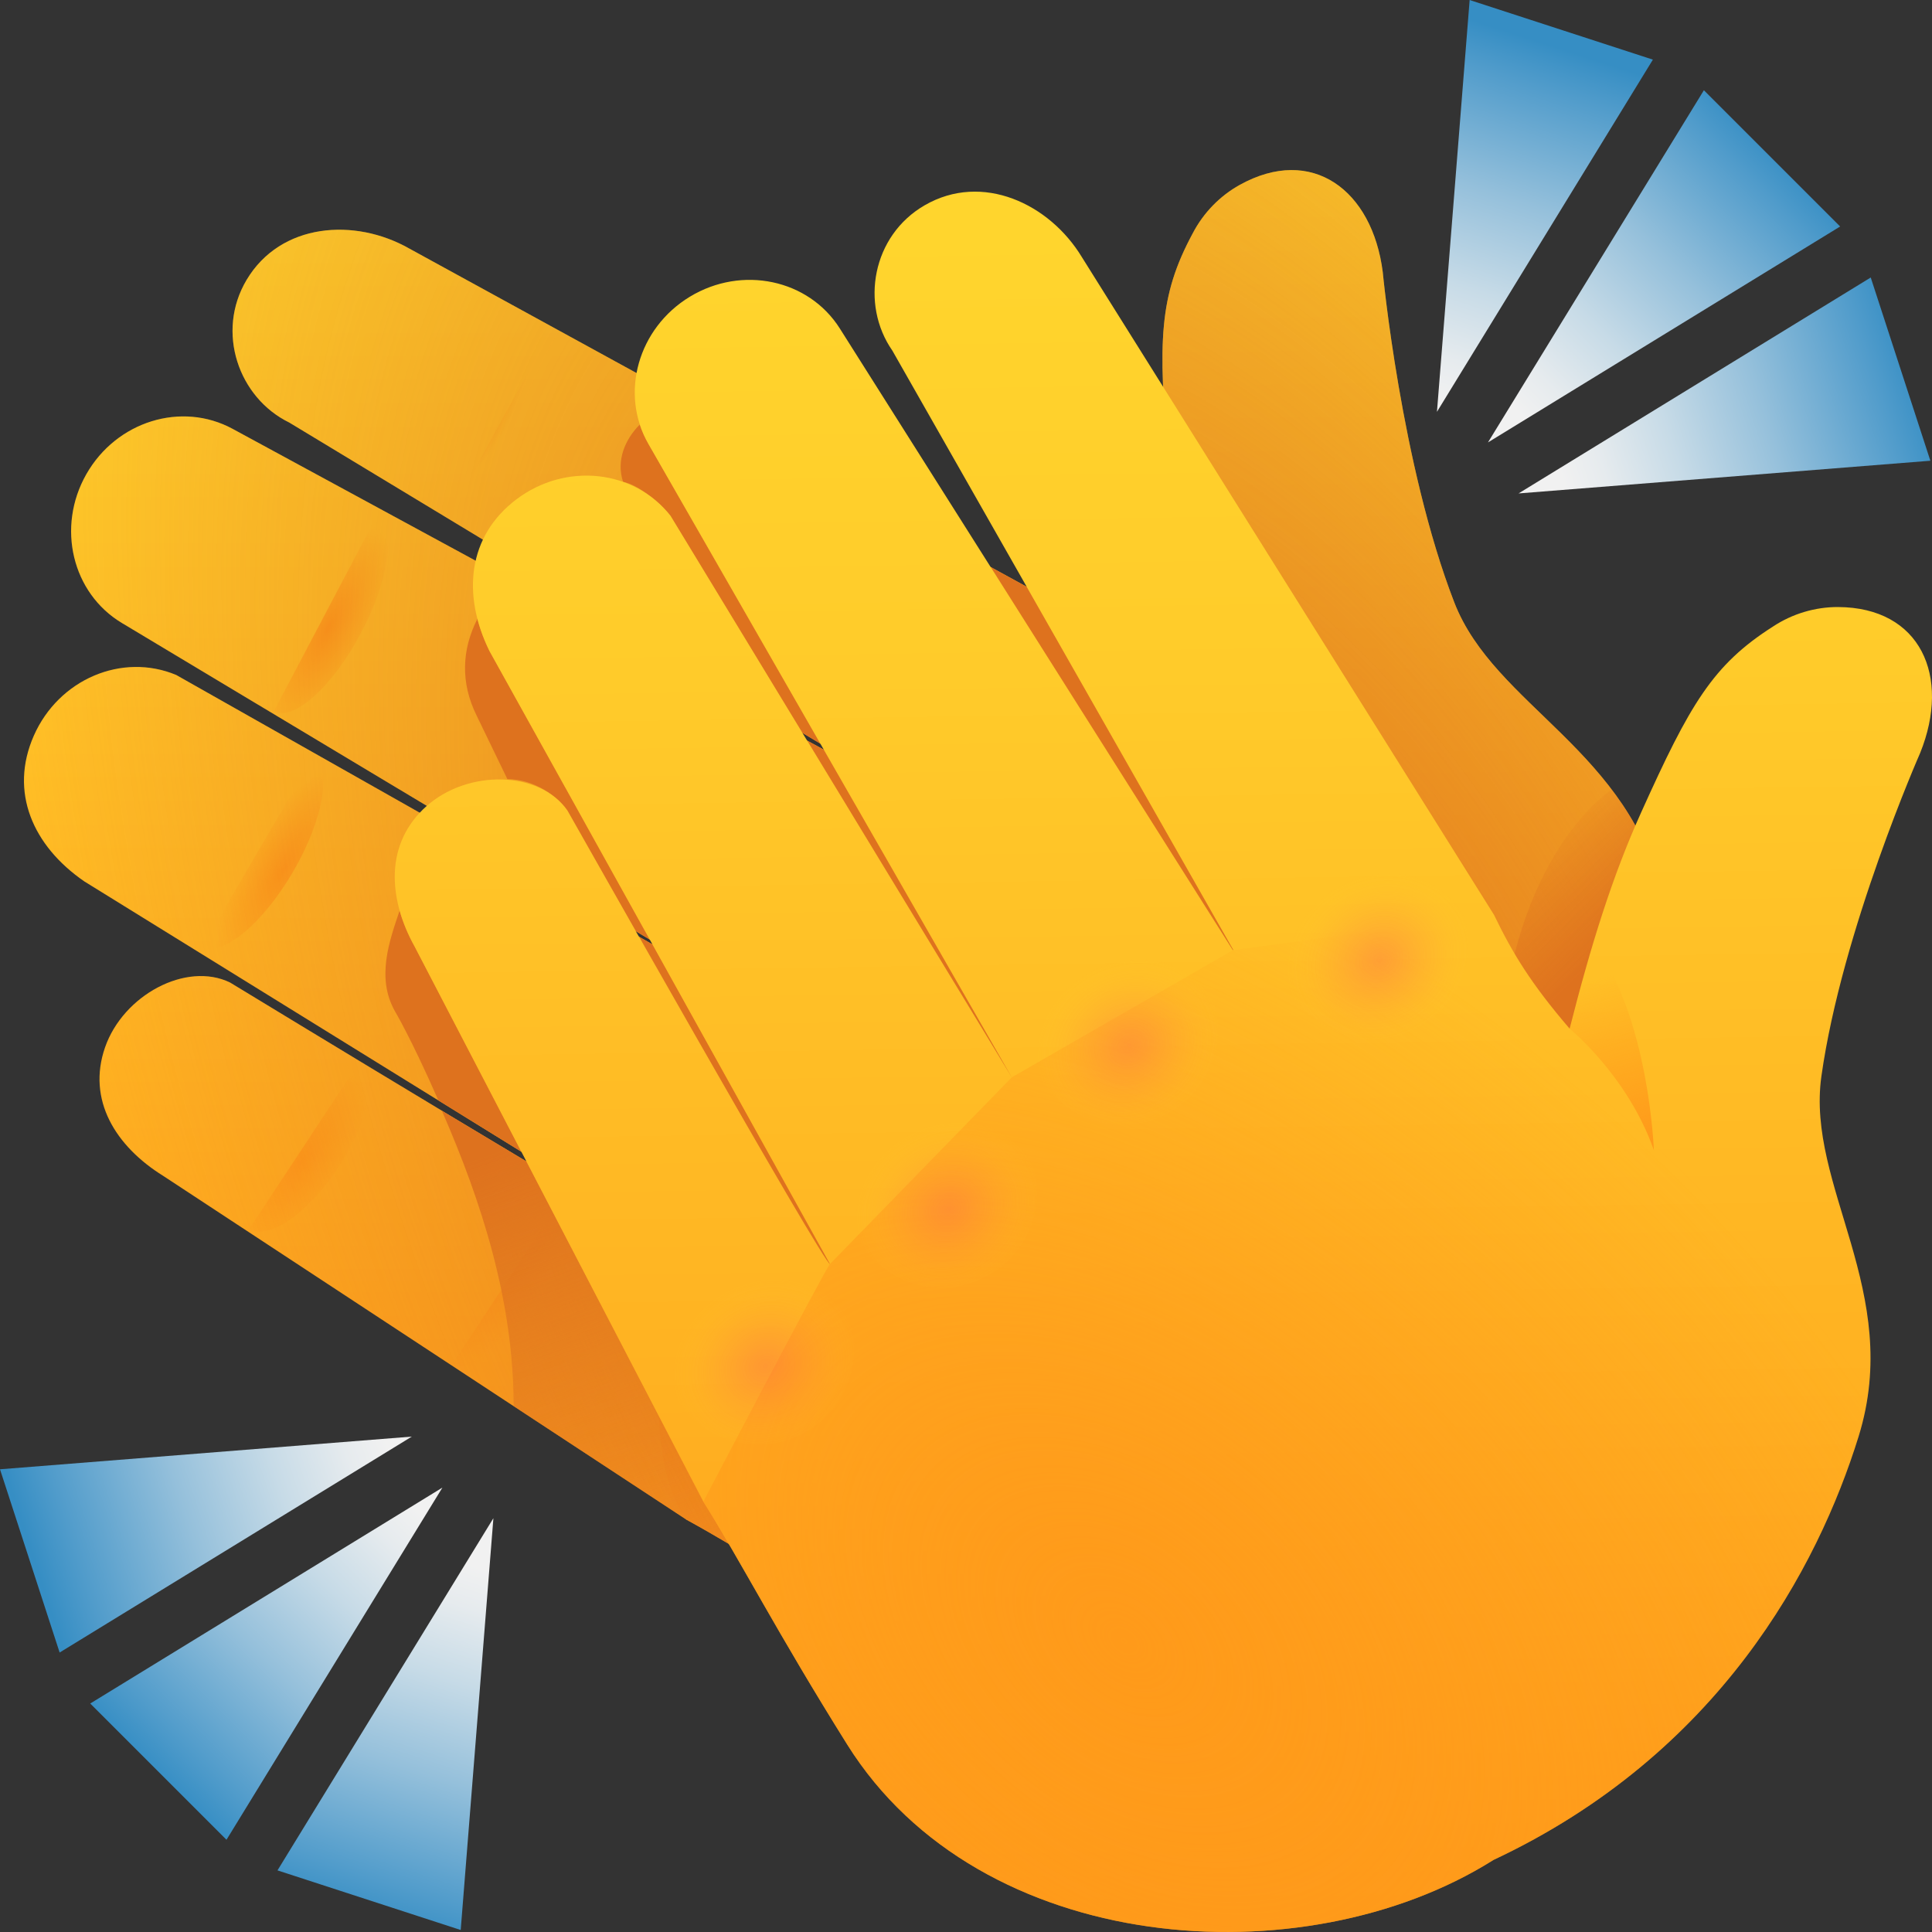 <?xml version="1.0" encoding="iso-8859-1"?>
<!-- Generator: Adobe Illustrator 24.1.2, SVG Export Plug-In . SVG Version: 6.00 Build 0)  -->
<svg version="1.1" xmlns="http://www.w3.org/2000/svg" xmlns:xlink="http://www.w3.org/1999/xlink" x="0px" y="0px"
	 viewBox="0 0 128 128" style="enable-background:new 0 0 128 128;" xml:space="preserve">
<rect x="0" y="0" width="128" height="128" fill="#333333" stroke="none"/>
<g id="_x31_F44F">
	<g id="_x31_F44F_1_">
		<g>
			<linearGradient id="SVGID_1_" gradientUnits="userSpaceOnUse" x1="55.301" y1="15.089" x2="55.301" y2="110.262">
				<stop  offset="4.528621e-07" style="stop-color:#FFD52D"/>
				<stop  offset="0.961" style="stop-color:#FF9A1A"/>
			</linearGradient>
			<path style="fill:url(#SVGID_1_);" d="M93.928,49.441c-14.197-3.875-17.563-5.353-21.723-8.271L27.109,16.463
				c-3.608-2.05-8.516-1.704-10.771,2.08c-2.057,3.453-0.533,7.816,2.83,9.453l39.09,23.63c-0.005,0.01-0.01,0.02-0.015,0.031
				L15.415,28.414c-3.391-1.84-7.704-0.503-9.698,3.007c-1.988,3.5-0.94,7.877,2.359,9.855l41.492,24.88L11.673,44.718
				c-3.592-1.501-7.788,0.289-9.433,4.025c-1.636,3.715-0.075,7.295,3.346,9.652L45.093,82.83
				c-0.118,0.366-29.85-17.735-29.85-17.735c-2.9-1.412-7.077,0.829-8.283,4.294c-1.209,3.476,0.692,6.554,3.856,8.518
				l34.636,22.758c4.172,2.288,8.478,5.175,16.178,9.398c14.54,7.974,33.955-1.202,41.059-14.155
				C113.783,75.68,109.926,53.807,93.928,49.441z"/>
			<g>
				
					<radialGradient id="SVGID_2_" cx="1654.262" cy="-4546.767" r="7.479" gradientTransform="matrix(0.466 -0.885 0.325 0.171 728.516 2283.166)" gradientUnits="userSpaceOnUse">
					<stop  offset="0.011" style="stop-color:#FF9A1A"/>
					<stop  offset="1" style="stop-color:#FF9A1A;stop-opacity:0"/>
				</radialGradient>
				<path style="fill:url(#SVGID_2_);" d="M24.968,34.18c1.314,0.692,0.851,4.152-1.033,7.726c-1.884,3.575-4.476,5.911-5.79,5.219
					L24.968,34.18z"/>
				
					<radialGradient id="SVGID_3_" cx="1653.939" cy="-4493.88" r="7.479" gradientTransform="matrix(0.466 -0.885 0.325 0.171 728.516 2283.166)" gradientUnits="userSpaceOnUse">
					<stop  offset="0.011" style="stop-color:#FF9A1A"/>
					<stop  offset="1" style="stop-color:#FF9A1A;stop-opacity:0"/>
				</radialGradient>
				<path style="fill:url(#SVGID_3_);" d="M42.012,43.528c1.314,0.692,0.851,4.152-1.033,7.726c-1.884,3.575-4.476,5.911-5.79,5.219
					L42.012,43.528z"/>
				
					<radialGradient id="SVGID_4_" cx="1516.944" cy="-4308.764" r="7.479" gradientTransform="matrix(0.5 -0.857 0.317 0.185 626.139 2154.858)" gradientUnits="userSpaceOnUse">
					<stop  offset="0.011" style="stop-color:#FF9A1A"/>
					<stop  offset="1" style="stop-color:#FF9A1A;stop-opacity:0"/>
				</radialGradient>
				<path style="fill:url(#SVGID_4_);" d="M20.746,50.141c1.283,0.748,0.684,4.163-1.337,7.628
					c-2.021,3.464-4.699,5.666-5.982,4.917L20.746,50.141z"/>
				
					<radialGradient id="SVGID_5_" cx="1534.845" cy="-4255.878" r="7.479" gradientTransform="matrix(0.512 -0.877 0.317 0.185 599.478 2200.556)" gradientUnits="userSpaceOnUse">
					<stop  offset="0.011" style="stop-color:#FF9A1A"/>
					<stop  offset="1" style="stop-color:#FF9A1A;stop-opacity:0"/>
				</radialGradient>
				<path style="fill:url(#SVGID_5_);" d="M37.734,59.595c1.283,0.748,0.646,4.229-1.422,7.773
					c-2.068,3.545-4.784,5.812-6.067,5.063L37.734,59.595z"/>
				
					<radialGradient id="SVGID_6_" cx="1262.565" cy="-3908.428" r="7.479" gradientTransform="matrix(0.498 -0.755 0.307 0.202 591.037 1819.717)" gradientUnits="userSpaceOnUse">
					<stop  offset="0.011" style="stop-color:#FF9A1A"/>
					<stop  offset="1" style="stop-color:#FF9A1A;stop-opacity:0"/>
				</radialGradient>
				<path style="fill:url(#SVGID_6_);" d="M23.813,70.348c1.24,0.817,0.615,3.953-1.397,7.004s-4.647,4.862-5.887,4.044
					L23.813,70.348z"/>
				
					<radialGradient id="SVGID_7_" cx="1282.477" cy="-3864.441" r="7.479" gradientTransform="matrix(0.507 -0.77 0.307 0.202 568.894 1853.308)" gradientUnits="userSpaceOnUse">
					<stop  offset="0.011" style="stop-color:#FF9A1A"/>
					<stop  offset="1" style="stop-color:#FF9A1A;stop-opacity:0"/>
				</radialGradient>
				<path style="fill:url(#SVGID_7_);" d="M37.429,79.066c1.24,0.817,0.583,4.001-1.467,7.111s-4.717,4.968-5.957,4.151
					L37.429,79.066z"/>
				
					<radialGradient id="SVGID_8_" cx="1550.084" cy="-4749.008" r="7.479" gradientTransform="matrix(0.461 -0.834 0.322 0.178 845.793 2164.936)" gradientUnits="userSpaceOnUse">
					<stop  offset="0.011" style="stop-color:#FF9A1A"/>
					<stop  offset="1" style="stop-color:#FF9A1A;stop-opacity:0"/>
				</radialGradient>
				<path style="fill:url(#SVGID_8_);" d="M36.452,22.025c1.3,0.719,0.843,4.032-1.02,7.401c-1.863,3.368-4.427,5.517-5.726,4.798
					L36.452,22.025z"/>
				
					<radialGradient id="SVGID_9_" cx="1604.373" cy="-4696.122" r="7.479" gradientTransform="matrix(0.494 -0.893 0.322 0.178 767.693 2306.153)" gradientUnits="userSpaceOnUse">
					<stop  offset="0.011" style="stop-color:#FF9A1A"/>
					<stop  offset="1" style="stop-color:#FF9A1A;stop-opacity:0"/>
				</radialGradient>
				<path style="fill:url(#SVGID_9_);" d="M53.607,31.169c1.3,0.719,0.735,4.228-1.262,7.837c-1.996,3.61-4.668,5.953-5.968,5.235
					L53.607,31.169z"/>
			</g>
			<g>
				
					<linearGradient id="SVGID_10_" gradientUnits="userSpaceOnUse" x1="2013.261" y1="-2133.844" x2="2013.459" y2="-2142.174" gradientTransform="matrix(0.481 -0.877 0.877 0.481 978.721 2862.39)">
					<stop  offset="0" style="stop-color:#FF9A1A"/>
					<stop  offset="0.987" style="stop-color:#FF9A1A;stop-opacity:0"/>
				</linearGradient>
				<path style="fill:url(#SVGID_10_);" d="M76.164,43.569c-0.354,5.668-2.633,24.475-17.235,47.155c0,0,8.898-8.556,19.747-11.068
					l6.279-32.786C80.856,45.608,78.244,44.612,76.164,43.569z"/>
				
					<radialGradient id="SVGID_11_" cx="2005.652" cy="-2135.332" r="73.966" gradientTransform="matrix(0.358 -0.934 0.297 0.114 -12.52 2193.377)" gradientUnits="userSpaceOnUse">
					<stop  offset="0.013" style="stop-color:#FF9A1A;stop-opacity:0"/>
					<stop  offset="1" style="stop-color:#FF9A1A"/>
				</radialGradient>
				<path style="fill:url(#SVGID_11_);" d="M45.093,82.83c-0.085,0.262-0.164,0.518-0.244,0.773
					c-1.146,3.971-2.287,12.997,0.604,17.062c3.866,2.12,7.852,4.757,14.543,8.493l23.035-62.896
					c-5.594-1.822-8.034-3.133-10.826-5.092c-2.544,0.742-12.118,7.334-13.961,10.487c-2.617,2.061-7.583,11.116-8.675,14.499
					C47.228,69.37,44.554,78.305,45.093,82.83z"/>
			</g>
			<linearGradient id="SVGID_12_" gradientUnits="userSpaceOnUse" x1="92.69" y1="13.21" x2="93.92" y2="98.439">
				<stop  offset="4.528621e-07" style="stop-color:#FFD52D"/>
				<stop  offset="0.259" style="stop-color:#FFCB2A"/>
				<stop  offset="0.698" style="stop-color:#FFB021"/>
				<stop  offset="1" style="stop-color:#FF9A1A"/>
			</linearGradient>
			<path style="fill:url(#SVGID_12_);" d="M110.151,59.545c-2.078-9.813-11.133-12.753-13.8-19.631
				c-3.527-9.099-4.74-21.889-4.74-21.889c-0.69-5.434-4.689-8.433-9.478-5.774c-1.285,0.714-2.397,1.827-3.117,3.219
				c-2.247,4.171-2.298,7.158-1.616,15.027c0.45,5.2,1.637,10.456,3.388,16.761c0,0,0.366,6.379-3.448,16.844
				c-6.442,17.677,8.858,28.381,25.39,31.733C112.355,82.408,112.04,68.461,110.151,59.545z"/>
			
				<radialGradient id="SVGID_13_" cx="79.977" cy="77.475" r="67.731" gradientTransform="matrix(0.902 -0.432 0.769 1.604 -51.731 -12.252)" gradientUnits="userSpaceOnUse">
				<stop  offset="4.528621e-07" style="stop-color:#DE721E"/>
				<stop  offset="1" style="stop-color:#DE721E;stop-opacity:0"/>
			</radialGradient>
			<path style="fill:url(#SVGID_13_);" d="M110.151,59.545c-2.078-9.813-11.133-12.753-13.8-19.631
				c-3.527-9.099-4.74-21.889-4.74-21.889c-0.69-5.434-4.689-8.433-9.478-5.774c-1.285,0.714-2.397,1.827-3.117,3.219
				c-2.247,4.171-2.298,7.158-1.616,15.027c0.402,4.652,1.398,9.356,2.857,14.809c-3.724-1.368-5.771-2.535-8.053-4.136
				L27.109,16.463c-3.608-2.05-8.516-1.704-10.771,2.08c-2.057,3.453-0.533,7.816,2.83,9.453l39.09,23.63
				c-0.005,0.01-0.01,0.02-0.015,0.031L15.415,28.414c-3.391-1.84-7.704-0.503-9.698,3.007c-1.988,3.5-0.94,7.877,2.359,9.855
				l41.492,24.88L11.673,44.718c-3.592-1.501-7.788,0.289-9.433,4.025c-1.636,3.715-0.075,7.295,3.346,9.652L45.093,82.83
				c-0.118,0.366-29.85-17.735-29.85-17.735c-2.9-1.412-7.077,0.829-8.283,4.294c-1.209,3.476,0.692,6.554,3.856,8.518
				l34.636,22.758c4.172,2.288,8.478,5.175,16.178,9.398c14.54,7.974,33.955-1.202,41.059-14.155
				c0.013-0.024,0.025-0.048,0.038-0.073c0.001,0,0.001,0,0.002,0C112.355,82.408,112.04,68.461,110.151,59.545z"/>
			<g>
				<path style="fill:#DE721E;" d="M43.047,62.245l-0.917-0.554H42.12c-2.59-4.551-4.529-7.993-4.529-7.993
					c-0.618-0.895-2.154-2.078-3.975-2.078l-2.043-4.221c-1.077-2.185-0.977-4.367,0.06-6.405c0.181,0.714,0.448,1.428,0.799,2.142
					L43.047,62.245z"/>
				<path style="fill:#DE721E;" d="M54.984,83.742c-0.277,0-7.599-12.789-12.64-21.678l0.874,0.501h0.011L54.984,83.742z"/>
				<path style="fill:#DE721E;" d="M81.713,62.938c-0.01,0-0.021,0.011-0.032,0.011l-16.04-25.376l2.387,1.311L81.713,62.938z"/>
				<path style="fill:#DE721E;" d="M54.344,49.264l-1.183-0.703l-0.011-0.011l-8.729-14.377c-0.565-0.725-2.078-2.064-3.139-2.246
					c-0.469-1.407,0.124-2.818,1.103-3.797c0.149,0.437,0.33,0.863,0.576,1.279L54.344,49.264z"/>
				<polygon style="fill:#DE721E;" points="67.027,71.379 53.481,49.072 54.579,49.669 				"/>
				<path style="fill:#DE721E;" d="M34.543,76.303l-5.5-3.4c-1.812-4.135-2.889-5.926-2.889-5.926
					c-1.226-2.206-0.371-4.594,0.322-6.651c0.224,0.799,0.565,1.609,1.002,2.387L34.543,76.303z"/>
				<linearGradient id="SVGID_14_" gradientUnits="userSpaceOnUse" x1="33.353" y1="76.14" x2="44.104" y2="105.879">
					<stop  offset="4.528621e-07" style="stop-color:#DE721E"/>
					<stop  offset="1" style="stop-color:#DE721E;stop-opacity:0"/>
				</linearGradient>
				<path style="fill:url(#SVGID_14_);" d="M48.28,102.287c-0.97-0.576-1.908-1.119-2.824-1.62L34.03,93.16
					c0-7.008-2.142-13.569-4.753-19.569c1.332,0.799,4.338,2.605,5.606,3.362l11.713,22.531
					C47.151,100.379,47.705,101.306,48.28,102.287z"/>
				<linearGradient id="SVGID_15_" gradientUnits="userSpaceOnUse" x1="103.505" y1="65.776" x2="97.555" y2="59.825">
					<stop  offset="4.528621e-07" style="stop-color:#DE721E"/>
					<stop  offset="1" style="stop-color:#DE721E;stop-opacity:0"/>
				</linearGradient>
				<path style="fill:url(#SVGID_15_);" d="M109.572,57.46c-0.877-2.778-2.789-5.148-2.789-5.148s-6.068,3.793-7.312,15.885
					c-1.243,12.092,5.051,14.934,5.051,14.934l8.982-1.776L109.572,57.46z"/>
			</g>
		</g>
		<g>
			<linearGradient id="SVGID_16_" gradientUnits="userSpaceOnUse" x1="76.545" y1="15.31" x2="78.172" y2="128.062">
				<stop  offset="4.528621e-07" style="stop-color:#FFD52D"/>
				<stop  offset="0.259" style="stop-color:#FFCB2A"/>
				<stop  offset="0.698" style="stop-color:#FFB021"/>
				<stop  offset="1" style="stop-color:#FF9A1A"/>
			</linearGradient>
			<path style="fill:url(#SVGID_16_);" d="M127.217,49.883c2.049-5.08,0.023-9.649-5.454-9.665c-1.47-0.004-2.984,0.425-4.292,1.288
				c-3.996,2.544-5.498,5.127-8.744,12.327c-1.919,4.257-3.345,8.849-4.733,14.321c-2.583-3.011-3.8-5.03-5.01-7.54L71.68,17.04
				c-2.148-3.55-6.602-5.644-10.416-3.441c-3.481,2.01-4.279,6.562-2.142,9.632l22.586,39.702c-0.009,0.007-0.018,0.013-0.028,0.02
				L55.641,21.764c-2.062-3.261-6.479-4.199-9.932-2.108c-3.443,2.085-4.665,6.416-2.75,9.753l24.073,41.966L44.418,34.168
				c-2.402-3.063-6.938-3.548-10.198-1.09c-3.24,2.444-3.626,6.331-1.789,10.057l22.558,40.609
				C54.707,84.006,37.59,53.696,37.59,53.696c-1.842-2.648-6.582-2.73-9.325-0.294c-2.752,2.444-2.595,6.058-0.791,9.316
				l19.125,36.768c2.525,4.033,4.874,8.654,9.535,16.099c8.799,14.056,30.223,15.523,42.745,7.683
				c0.023-0.015,0.046-0.03,0.069-0.045c0.001,0,0.001,0.001,0.001,0.001c14.954-7.022,21.485-19.35,24.188-28.053
				c2.975-9.579-3.493-16.564-2.464-23.87C122.034,61.638,127.217,49.883,127.217,49.883z"/>
			
				<radialGradient id="SVGID_17_" cx="74.51" cy="108.695" r="73.273" gradientTransform="matrix(0.759 0.651 -0.427 0.498 64.329 6.084)" gradientUnits="userSpaceOnUse">
				<stop  offset="4.528621e-07" style="stop-color:#FF9A1A"/>
				<stop  offset="1" style="stop-color:#FF9A1A;stop-opacity:0"/>
			</radialGradient>
			<path style="fill:url(#SVGID_17_);" d="M103.994,68.154c-2.583-3.011-3.8-5.03-5.01-7.54c0,0-17.294,2.333-17.304,2.34
				l-14.648,8.422L54.989,83.744c-0.282,0.262-8.39,15.743-8.39,15.743c2.525,4.033,4.874,8.654,9.535,16.099
				c8.799,14.056,30.223,15.523,42.745,7.683c0.023-0.015,0.046-0.03,0.069-0.045c0.001,0,0.001,0.001,0.001,0.001
				c14.954-7.022,21.485-19.35,24.188-28.053C126.111,85.592,108.276,72.436,103.994,68.154z"/>
			<g style="opacity:0.4;">
				
					<radialGradient id="SVGID_18_" cx="844.488" cy="2811.152" r="7.433" gradientTransform="matrix(0.377 0.653 -0.737 0.426 1816.286 -1668.891)" gradientUnits="userSpaceOnUse">
					<stop  offset="0" style="stop-color:#FF7149"/>
					<stop  offset="0.188" style="stop-color:#FF7548;stop-opacity:0.812"/>
					<stop  offset="0.393" style="stop-color:#FF8344;stop-opacity:0.607"/>
					<stop  offset="0.606" style="stop-color:#FF983E;stop-opacity:0.394"/>
					<stop  offset="0.824" style="stop-color:#FFB735;stop-opacity:0.176"/>
					<stop  offset="1" style="stop-color:#FFD52D;stop-opacity:0"/>
				</radialGradient>
				<circle style="fill:url(#SVGID_18_);" cx="62.379" cy="78.989" r="6.328"/>
				
					<radialGradient id="SVGID_19_" cx="840.045" cy="2795.373" r="7.433" gradientTransform="matrix(0.377 0.653 -0.737 0.426 1818.32 -1670.065)" gradientUnits="userSpaceOnUse">
					<stop  offset="0" style="stop-color:#FF7149"/>
					<stop  offset="0.188" style="stop-color:#FF7548;stop-opacity:0.812"/>
					<stop  offset="0.393" style="stop-color:#FF8344;stop-opacity:0.607"/>
					<stop  offset="0.606" style="stop-color:#FF983E;stop-opacity:0.394"/>
					<stop  offset="0.824" style="stop-color:#FFB735;stop-opacity:0.176"/>
					<stop  offset="1" style="stop-color:#FFD52D;stop-opacity:0"/>
				</radialGradient>
				<circle style="fill:url(#SVGID_19_);" cx="74.369" cy="68.198" r="6.328"/>
				
					<radialGradient id="SVGID_20_" cx="844.488" cy="2778.172" r="7.433" gradientTransform="matrix(0.377 0.653 -0.737 0.426 1820.536 -1671.345)" gradientUnits="userSpaceOnUse">
					<stop  offset="0" style="stop-color:#FF7149"/>
					<stop  offset="0.188" style="stop-color:#FF7548;stop-opacity:0.812"/>
					<stop  offset="0.393" style="stop-color:#FF8344;stop-opacity:0.607"/>
					<stop  offset="0.606" style="stop-color:#FF983E;stop-opacity:0.394"/>
					<stop  offset="0.824" style="stop-color:#FFB735;stop-opacity:0.176"/>
					<stop  offset="1" style="stop-color:#FFD52D;stop-opacity:0"/>
				</radialGradient>
				<circle style="fill:url(#SVGID_20_);" cx="90.941" cy="62.498" r="6.328"/>
				
					<radialGradient id="SVGID_21_" cx="848.384" cy="2826.846" r="7.433" gradientTransform="matrix(0.377 0.653 -0.737 0.426 1814.264 -1667.723)" gradientUnits="userSpaceOnUse">
					<stop  offset="0" style="stop-color:#FF7149"/>
					<stop  offset="0.188" style="stop-color:#FF7548;stop-opacity:0.812"/>
					<stop  offset="0.393" style="stop-color:#FF8344;stop-opacity:0.607"/>
					<stop  offset="0.606" style="stop-color:#FF983E;stop-opacity:0.394"/>
					<stop  offset="0.824" style="stop-color:#FFB735;stop-opacity:0.176"/>
					<stop  offset="1" style="stop-color:#FFD52D;stop-opacity:0"/>
				</radialGradient>
				<circle style="fill:url(#SVGID_21_);" cx="50.256" cy="89.38" r="6.328"/>
			</g>
			<linearGradient id="SVGID_22_" gradientUnits="userSpaceOnUse" x1="108.288" y1="75.824" x2="105.224" y2="65.033">
				<stop  offset="4.528621e-07" style="stop-color:#FF9A1A"/>
				<stop  offset="1" style="stop-color:#FF9A1A;stop-opacity:0"/>
			</linearGradient>
			<path style="fill:url(#SVGID_22_);" d="M103.994,68.154c0,0,3.847,3.118,5.579,8.048c0,0-0.322-8.888-4.025-13.703
				L103.994,68.154z"/>
		</g>
		<g>
			
				<linearGradient id="SVGID_23_" gradientUnits="userSpaceOnUse" x1="1038.886" y1="-1969.932" x2="1063.488" y2="-1969.932" gradientTransform="matrix(0.707 -0.707 0.707 0.707 668.796 2244.977)">
				<stop  offset="4.528621e-07" style="stop-color:#368EC4"/>
				<stop  offset="0.117" style="stop-color:#519CCB"/>
				<stop  offset="0.429" style="stop-color:#95C0DB"/>
				<stop  offset="0.691" style="stop-color:#C7DBE7"/>
				<stop  offset="0.889" style="stop-color:#E6EBEE"/>
				<stop  offset="1" style="stop-color:#F1F1F1"/>
			</linearGradient>
			<polygon style="fill:url(#SVGID_23_);" points="29.311,98.557 5.978,112.863 15.005,121.89 			"/>
			
				<linearGradient id="SVGID_24_" gradientUnits="userSpaceOnUse" x1="2291.211" y1="-2621.126" x2="2315.813" y2="-2621.126" gradientTransform="matrix(0.309 -0.951 0.951 0.309 1807.88 3115.813)">
				<stop  offset="4.528621e-07" style="stop-color:#368EC4"/>
				<stop  offset="0.117" style="stop-color:#519CCB"/>
				<stop  offset="0.429" style="stop-color:#95C0DB"/>
				<stop  offset="0.691" style="stop-color:#C7DBE7"/>
				<stop  offset="0.889" style="stop-color:#E6EBEE"/>
				<stop  offset="1" style="stop-color:#F1F1F1"/>
			</linearGradient>
			<polygon style="fill:url(#SVGID_24_);" points="32.689,100.584 18.384,123.918 30.523,127.868 			"/>
			
				<linearGradient id="SVGID_25_" gradientUnits="userSpaceOnUse" x1="218.238" y1="-821.564" x2="242.84" y2="-821.564" gradientTransform="matrix(0.951 -0.309 0.309 0.951 48.625 952.206)">
				<stop  offset="4.528621e-07" style="stop-color:#368EC4"/>
				<stop  offset="0.117" style="stop-color:#519CCB"/>
				<stop  offset="0.429" style="stop-color:#95C0DB"/>
				<stop  offset="0.691" style="stop-color:#C7DBE7"/>
				<stop  offset="0.889" style="stop-color:#E6EBEE"/>
				<stop  offset="1" style="stop-color:#F1F1F1"/>
			</linearGradient>
			<polygon style="fill:url(#SVGID_25_);" points="27.284,95.178 0,97.344 3.951,109.484 			"/>
		</g>
		<g>
			
				<linearGradient id="SVGID_26_" gradientUnits="userSpaceOnUse" x1="4902.073" y1="2571.241" x2="4926.675" y2="2571.241" gradientTransform="matrix(-0.707 0.707 -0.707 -0.707 5401.876 -1637.7)">
				<stop  offset="4.528621e-07" style="stop-color:#368EC4"/>
				<stop  offset="0.117" style="stop-color:#519CCB"/>
				<stop  offset="0.429" style="stop-color:#95C0DB"/>
				<stop  offset="0.691" style="stop-color:#C7DBE7"/>
				<stop  offset="0.889" style="stop-color:#E6EBEE"/>
				<stop  offset="1" style="stop-color:#F1F1F1"/>
			</linearGradient>
			<polygon style="fill:url(#SVGID_26_);" points="98.581,29.312 121.914,15.006 112.887,5.979 			"/>
			
				<linearGradient id="SVGID_27_" gradientUnits="userSpaceOnUse" x1="3674.344" y1="3178.307" x2="3698.946" y2="3178.307" gradientTransform="matrix(-0.309 0.951 -0.951 -0.309 4262.792 -2508.536)">
				<stop  offset="4.528621e-07" style="stop-color:#368EC4"/>
				<stop  offset="0.117" style="stop-color:#519CCB"/>
				<stop  offset="0.429" style="stop-color:#95C0DB"/>
				<stop  offset="0.691" style="stop-color:#C7DBE7"/>
				<stop  offset="0.889" style="stop-color:#E6EBEE"/>
				<stop  offset="1" style="stop-color:#F1F1F1"/>
			</linearGradient>
			<polygon style="fill:url(#SVGID_27_);" points="95.202,27.285 109.508,3.951 97.368,0.001 			"/>
			
				<linearGradient id="SVGID_28_" gradientUnits="userSpaceOnUse" x1="5720.963" y1="1473.321" x2="5745.565" y2="1473.321" gradientTransform="matrix(-0.951 0.309 -0.309 -0.951 6022.048 -344.929)">
				<stop  offset="4.528621e-07" style="stop-color:#368EC4"/>
				<stop  offset="0.117" style="stop-color:#519CCB"/>
				<stop  offset="0.429" style="stop-color:#95C0DB"/>
				<stop  offset="0.691" style="stop-color:#C7DBE7"/>
				<stop  offset="0.889" style="stop-color:#E6EBEE"/>
				<stop  offset="1" style="stop-color:#F1F1F1"/>
			</linearGradient>
			<polygon style="fill:url(#SVGID_28_);" points="100.608,32.691 127.892,30.525 123.941,18.385 			"/>
		</g>
	</g>
</g>
<g id="Layer_1">
</g>
</svg>
